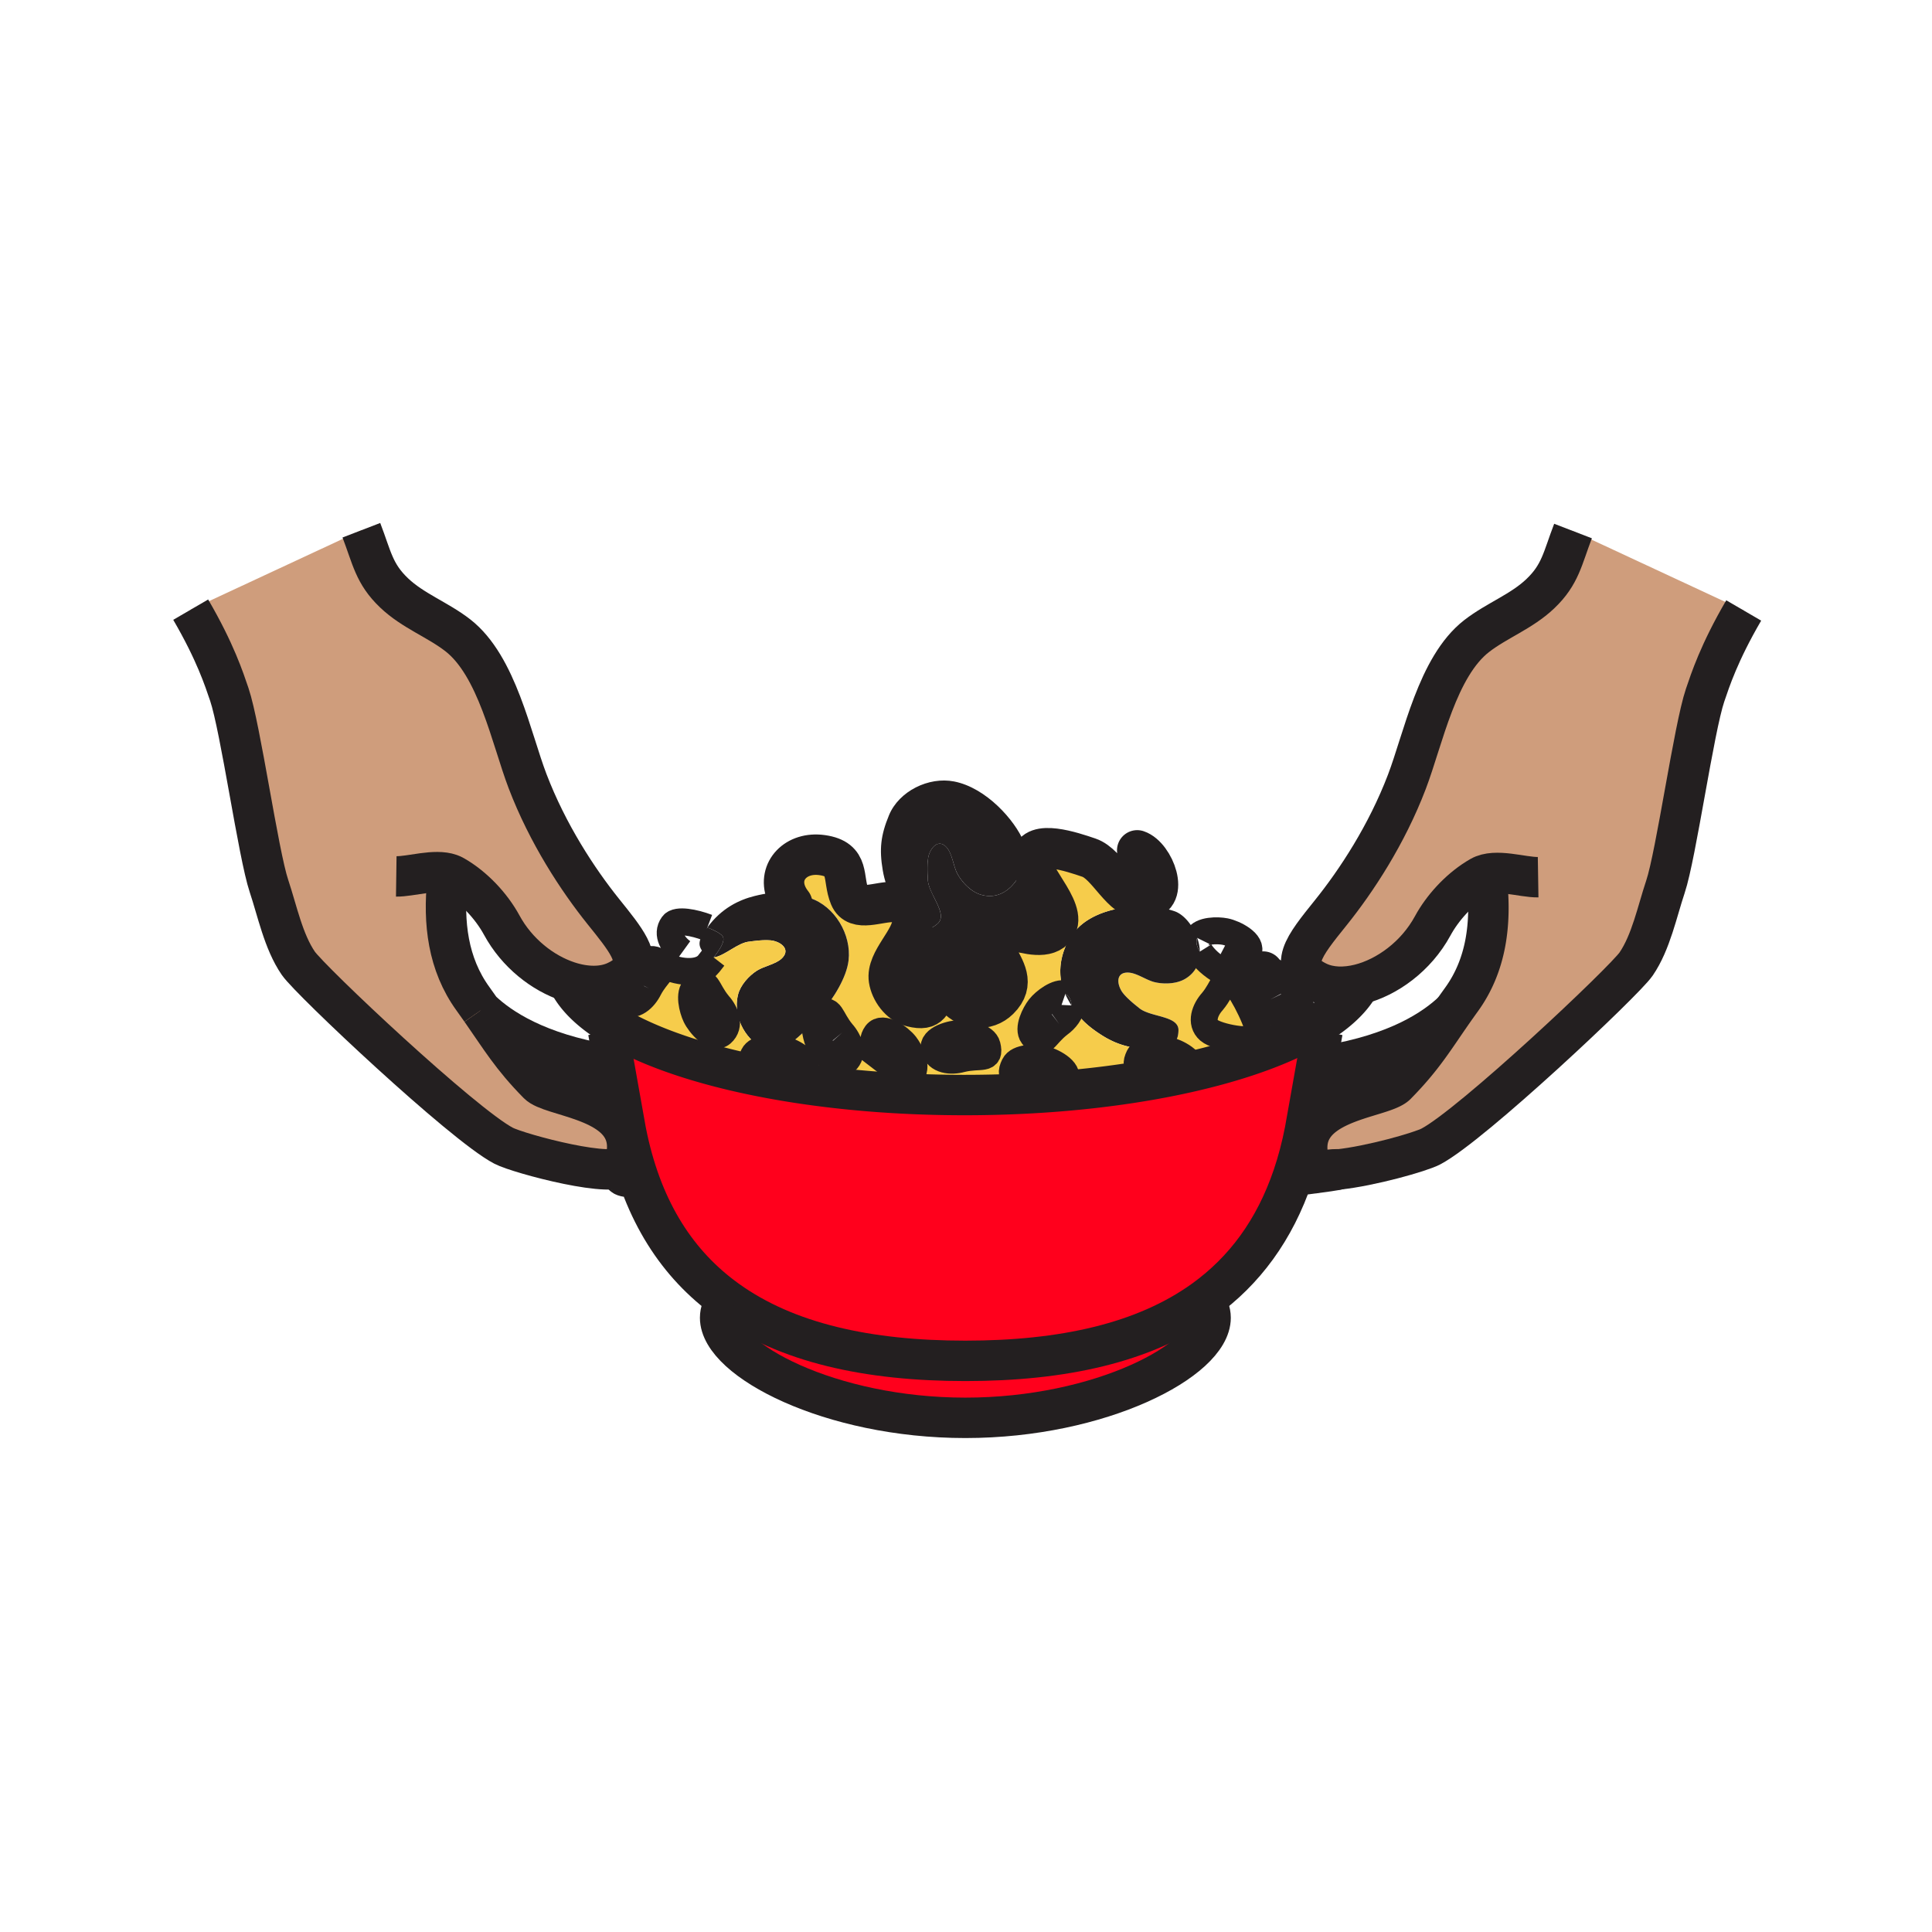 <?xml version="1.0"?><svg xmlns="http://www.w3.org/2000/svg" width="850.394" height="850.394" viewBox="0 0 850.394 850.394" overflow="visible"><path d="M543.81 433.35c-5.38-4.54-4.77 1.04-10.199 7.521-3.21 3.58-5.37 9.22-1.44 12.649 3.5 3.061 20.07 6.19 21.83 2.48 1.429-3.02-7.181-20.12-10.191-22.65zM513.7 462.2c-1.44-.28-3.65-.45-5.83-.26l-.05-.57c1.069-.101 2.16-.24 3.279-.44 5.03-.87 7.5-1.89 7.62-7.42.13-6.7-12.95-5.64-17.67-10.109 0 0-5.79-4.381-7.49-7.36-2.18-3.79-1.899-8.15 3.07-7.95 3.68.141 7.851 3.3 11.5 4.19 4.09 1.01 9.64.84 13.41-1.351 4.92-2.859 6.729-7.39 6.6-12.08 3.73 5.98 13.99 13.02 25.73 13.51 1.09 1.71 3.35 3.939 5.28 7.58 1.899 3.88 7 12.409 11.39 12.409l1.3 3.11c-12.77 6.45-29.18 12.01-48.26 16.35.08-.14.16-.29.24-.439 2.101-4.15-6.079-8.38-10.119-9.17z" fill="#f6cc4b"></path><path d="M269.48 451.11c17.2 10.55 43.67 19.159 75.73 24.58 23.86 4.04 50.82 6.31 79.36 6.31 32.331 0 62.64-2.92 88.71-8.01 3.79 1.359 8.189 1.31 10.3-2.181 19.08-4.34 35.49-9.899 48.26-16.35 1.84-.93 3.601-1.88 5.29-2.84l5 1.41-2.52 14.14-3.11 17.5-2.15 12.05c-1.369 7.05-3.119 13.66-5.22 19.87-8.1 23.94-21.46 41.82-39.24 54.63C503.63 591.13 467.73 599 424.92 599h-.01c-42.8 0-78.69-7.86-104.95-26.78-21.64-15.56-36.74-38.649-43.76-71.029-.25-1.141-.48-2.29-.71-3.45l-2.25-12.61-3.03-17.02-2.51-14.08 1.78-2.921z" fill="#ff001c"></path><path d="M527 412.86c.68 1.95 1.09 3.98 1.14 5.99-1.43-2.29-1.909-4.42-1.149-5.97-.001-.01.009-.01.009-.02z" fill="#231f20"></path><path d="M528.14 418.85c.13 4.69-1.68 9.22-6.6 12.08-3.771 2.19-9.32 2.36-13.41 1.351-3.649-.891-7.82-4.05-11.5-4.19-4.97-.2-5.25 4.16-3.07 7.95 1.7 2.979 7.49 7.36 7.49 7.36 4.72 4.47 17.8 3.409 17.67 10.109-.12 5.53-2.59 6.55-7.62 7.42-1.119.2-2.21.34-3.279.44-9.7.88-17.21-2.12-22.71-5.61-6.261-3.96-10.13-7.59-13.551-13.229.061-1.32-.29-2.63-1.21-3.88a2.933 2.933 0 0 0-1.46-1.08c0-.021-.01-.03-.02-.051-4.97-10.319-1.05-24.33 8.02-31.209 7.21-5.47 17.38-7.44 26.311-7.33 5.38.06 10.31.88 13.87 2.14 4.029 1.42 8.04 6.23 9.93 11.74 0 .01-.01.01-.01.02-.761 1.549-.281 3.679 1.149 5.969z" fill="#231f20"></path><path d="M250.07 432.04c-11.15-3.69-22.52-12.47-29.24-24.87-4.56-8.37-12.32-16.73-21.02-21.69-.52-.3-1.07-.55-1.64-.75l-1.23 2.83c-1.93 18.51.18 36.82 11.22 52.05 1.27 1.76 2.46 3.43 3.57 5.029l.01.011c8.59 12.29 13.33 20.46 24.96 32.279.03.04.08.09.12.13 5.53 5.61 35.45 6.69 38.92 24.221.63 3.16.4 6.84-.99 11.189-2.27 7.11-46.37-4.64-53.1-8.17-17.96-9.41-85.04-72.6-90.35-80.31-6.57-9.58-9.27-23.14-12.92-34.03-4.7-14.06-12.49-69.65-17.45-84.3-2.29-6.71-6.11-18.63-16.99-37.31l75.12-34.96c4.64 12.04 5.53 19.14 14.4 27.58 8.32 7.92 19.1 11.73 28.01 18.63 17.37 13.47 23.53 45.33 30.75 64.24 8.85 23.18 22.12 43.41 33.39 57.45 9.76 12.13 16.71 20.61 11.14 26.86-1.24 1.399-3.1 2.68-5.7 3.869-5.87 2.682-13.38 2.532-20.98.022z" fill="#cf9d7c" class="aac-skin-fill"></path><path d="M456.26 476.98c4.26 2.22 10.26 2.939 12.62-1.711 2.101-4.149-6.09-8.38-10.13-9.17-3.27-.649-10.56-.71-12.28 2.82-3.08 6.331 2.18 4.381 9.79 8.061zm-110.78-2.9c3.42.729 6.93.14 8.61-3.16 2.11-4.16-6.09-8.39-10.12-9.18 4-2.021 9.96-7.13 15.5-13.45-1.58 3.1-.02 8.75 1.22 11.38 1.76 3.71 7.87 10.62 11.38 7.55 3.92-3.43 1.75-9.06-1.45-12.649-5.29-6.32-4.87-11.771-9.82-7.83 6.35-7.58 11.86-16.59 12.72-24.07 1.3-11.31-6.09-23.83-16.99-27.38-3.92-1.29-7.29-2.05-10.56-2.33-3.6-9.61 4.43-18.22 15.97-16.56 12.48 1.79 8.71 10.12 12.08 18.29 2.91 7.03 12.63 1.96 19.83 2.31 1.92 2.97 4.46 5.89 7.82 8.61-.38 8.38-11.68 17.18-10.39 25.57.75 4.851 4.65 10.59 10.11 11.94 8.97 2.21 7.67-2.65 11.12-5.87 1.17-1.11 2.17-2.48 3.21-3.82l2.51.45c.63 1.851 1.42 3.62 2.71 5.061 4.87 5.42 13.27 6.449 18.791 1.01 7.289-7.181 2.27-13.46-1.011-20.02-11.7-23.58 14.55-2.85 24.42-10.1 9.53-7-10.12-23.58-9.14-31.83 1.02-8.68 17.85-3.04 25.31-.49 8.45 2.88 14.131 18.52 23.921 18.52l-.03 2.95c-8.931-.11-19.101 1.86-26.311 7.33-9.069 6.88-12.989 20.89-8.02 31.209.01.021.02.03.02.051-3.35-1.15-9.13 3.229-11.29 6-2.04 2.649-5.38 9.13-2.989 12.25 4.27 5.6 4.89.02 11.6-5.12 2.74-1.98 5.21-5.05 5.35-8.17 3.421 5.64 7.29 9.27 13.551 13.229 5.5 3.49 13.01 6.49 22.71 5.61l.05.57c-2.78.25-5.5 1.1-6.46 3.079-3.08 6.33 2.18 4.381 9.78 8.061.659.34 1.359.65 2.09.91-26.07 5.09-56.38 8.01-88.71 8.01-28.54 0-55.5-2.27-79.36-6.31l.268-1.611zm77.75-8.02c8.21-2.02 12.95.98 11.25-5.85-.95-3.81-8.091-5.27-11.431-5.31-4.12-.07-13 2.359-11.81 6.88 1.341 5.02 7.361 5.57 11.991 4.28zm-21.75 6.17c2.38-3.11-.95-9.601-2.99-12.24-2.53-3.25-9.99-8.66-12.76-4.91-3.09 4.18.26 9.229 4.14 12.03 6.72 5.15 7.33 10.73 11.61 5.12z" fill="#f6cc4b"></path><path d="M650.01 386.8c-8.02 5.04-15.12 12.87-19.38 20.72-7.32 13.48-20.11 22.68-32.16 25.72-6.59 1.649-12.95 1.47-18.069-.87-14.23-6.5-6.5-15.88 5.439-30.73 11.271-14.04 24.54-34.26 33.391-57.45 7.22-18.9 13.38-50.77 30.76-64.24 8.899-6.89 19.68-10.71 28-18.62 8.87-8.45 9.76-15.55 14.399-27.59l75.13 34.96c-10.89 18.68-14.71 30.61-17 37.31-4.96 14.65-12.75 70.25-17.449 84.3-3.65 10.89-6.351 24.45-12.92 34.03-5.311 7.72-72.391 70.91-90.36 80.311-4.58 2.409-26.49 8.619-40.71 10.1.12-.2-3.38.03-6.05.3h-.011c-3.479-.069-5.829-.72-6.31-2.229-9.1-28.48 31.39-28.78 37.91-35.4.05-.05.09-.09.13-.14 11.64-11.83 16.38-20 24.97-32.29 1.12-1.601 2.3-3.26 3.57-5.021 11.03-15.24 13.15-33.54 11.22-52.06l-4.5-1.111z" fill="#cf9d7c" class="aac-skin-fill"></path><path d="M543.81 433.35c3.011 2.53 11.62 19.631 10.19 22.65-1.76 3.71-18.33.58-21.83-2.48-3.93-3.43-1.77-9.069 1.44-12.649 5.43-6.481 4.82-12.061 10.2-7.521z" fill="#f6cc4b"></path><path d="M529.89 572.22c1.95 2.511 2.971 5.141 2.971 7.82 0 18.49-48.311 44.04-107.94 44.04-59.61 0-107.95-25.55-107.95-44.04 0-2.69 1.04-5.3 2.99-7.82C346.22 591.14 382.11 599 424.91 599h.01c42.81 0 78.71-7.87 104.97-26.78z" fill="#ff001c"></path><path d="M470.35 438.65c.92 1.25 1.271 2.56 1.21 3.88a59.802 59.802 0 0 1-2.67-4.96c.57.19 1.06.54 1.46 1.08zM415.72 433.43c-1.04 1.34-2.04 2.71-3.21 3.82-3.45 3.22-2.15 8.08-11.12 5.87-5.46-1.351-9.36-7.09-10.11-11.94-1.29-8.39 10.01-17.189 10.39-25.57.11.09.23.18.34.27 4.01 3.17 6.41 4.32 10.62.74 5.09-4.37-4.43-13.43-4.24-19.92 0 0-.59-7.24.49-10.49 1.39-4.15 4.81-6.85 7.98-3 2.34 2.83 2.77 8.04 4.53 11.35 1.99 3.71 5.82 7.77 9.95 9.12 11.04 3.59 18.61-7.08 19.87-16.09l2.79.41c-.98 8.25 18.67 24.83 9.14 31.83-9.87 7.25-36.12-13.48-24.42 10.1 3.28 6.56 8.3 12.839 1.011 20.02-5.521 5.439-13.92 4.41-18.791-1.01-1.29-1.44-2.08-3.21-2.71-5.061l-2.51-.449z" fill="#231f20"></path><path d="M450.6 370.46c.801 1.96.98 4.47.61 7.13-1.26 9.01-8.83 19.68-19.87 16.09-4.13-1.35-7.96-5.41-9.95-9.12-1.76-3.31-2.19-8.52-4.53-11.35-3.17-3.85-6.59-1.15-7.98 3-1.08 3.25-.49 10.49-.49 10.49-.19 6.49 9.33 15.55 4.24 19.92-4.21 3.58-6.61 2.43-10.62-.74-.11-.09-.23-.18-.34-.27.1-1.9-.37-3.77-1.67-5.61-1.49-2.12-3.67-2.88-6.15-3-3.08-4.75-4.57-9.62-5.3-13.96-1.55-9.25-.93-15.3 2.77-24.25 4.39-10.58 17.46-17 28.63-14.82 14.23 2.76 26.82 17.2 30.65 26.49z" fill="#231f20"></path><path d="M400 400c1.3 1.84 1.77 3.71 1.67 5.61-3.36-2.72-5.9-5.64-7.82-8.61 2.48.12 4.66.88 6.15 3zM345.97 392.96c3.27.28 6.64 1.04 10.56 2.33 10.9 3.55 18.29 16.07 16.99 27.38-.86 7.48-6.37 16.49-12.72 24.07-.12.1-.25.21-.39.319-.4.341-.71.75-.94 1.23-5.54 6.32-11.5 11.43-15.5 13.45-1.78-.351-4.73-.53-7.33-.05-7.26-2.881-14.41-13.021-11.8-23.82 1.03-4.23 4.77-8.351 8.32-10.62 3.17-2.01 8.33-2.84 10.97-5.4 3.58-3.45.63-6.67-3.6-7.72-3.34-.84-10.5.32-10.5.32-5.05.24-11.2 6.47-15.91 6.98 2.53-3.26 5.42-7.43 3.88-9.43-.89-1.14-3.51-2.56-6.66-3.75 6.26-8.56 14.11-12.2 20.79-13.86 5.22-1.299 9.45-1.799 13.84-1.429z" fill="#231f20"></path><path d="M360.41 447.06c.14-.109.27-.22.39-.319-.44.52-.88 1.04-1.33 1.55.23-.481.54-.891.94-1.231z" fill="#231f20"></path><path d="M345.48 474.08l-.27 1.61c-32.06-5.421-58.53-14.03-75.73-24.58-9.51-5.83-16.18-12.261-19.41-19.07 7.6 2.51 15.11 2.66 20.98-.021 2.6-1.189 4.46-2.47 5.7-3.869l.06.05c-2.75 3.319-6.31 10.979-2.33 12.979 4.65 2.34 9.05-1.8 11.16-6.109 3.36-6.37 7.77-8.431 5.15-10.93 6.91 4.06 17.29 5.129 21.16.07.58-.76 1.35-1.72 2.17-2.78 4.71-.51 10.86-6.74 15.91-6.98 0 0 7.16-1.16 10.5-.32 4.23 1.05 7.18 4.27 3.6 7.72-2.64 2.56-7.8 3.39-10.97 5.4-3.55 2.27-7.29 6.39-8.32 10.62-2.61 10.8 4.54 20.939 11.8 23.82-2.21.39-4.17 1.25-4.96 2.869-3.08 6.33 2.18 4.381 9.79 8.061 1.23.64 2.61 1.16 4.01 1.46zm-27.82-19.26c3.94-3.44 1.76-9.08-1.43-12.66-5.44-6.48-4.85-12.05-10.22-7.51-3 2.529-1.15 9.59.28 12.6 1.76 3.71 7.87 10.62 11.37 7.57z" fill="#f6cc4b"></path><path d="M343.97 461.74c-2.17 1.09-4.76.979-7.33-.05 2.6-.48 5.55-.3 7.33.05zM318 412c1.54 2-1.35 6.17-3.88 9.43-1.34.15-2.57-.17-3.62-1.22-3.91-3.91-2.94-6.4-.09-10.64.31-.45.62-.9.93-1.32 3.15 1.19 5.77 2.61 6.66 3.75z" fill="#231f20"></path><g fill="none" stroke="#231f20"><path d="M692.39 233.74c-4.64 12.04-5.529 19.14-14.399 27.59-8.32 7.91-19.101 11.73-28 18.62-17.38 13.47-23.54 45.34-30.76 64.24-8.851 23.19-22.12 43.41-33.391 57.45-11.939 14.85-19.67 24.23-5.439 30.73 5.119 2.34 11.479 2.52 18.069.87 12.05-3.04 24.84-12.24 32.16-25.72 4.26-7.85 11.36-15.68 19.38-20.72.54-.33 1.08-.66 1.62-.97 6.62-3.79 18.43.39 25.4.28M583.03 515.05c1.76.04 3.81-.069 6.05-.3 14.22-1.48 36.13-7.69 40.71-10.1 17.97-9.4 85.05-72.591 90.36-80.311 6.569-9.58 9.27-23.14 12.92-34.03 4.699-14.05 12.489-69.65 17.449-84.3 2.29-6.7 6.11-18.63 17-37.31" stroke-width="17.789"></path><path d="M654.51 387.91c1.931 18.52-.189 36.82-11.22 52.06a416.595 416.595 0 0 0-3.57 5.021c-8.59 12.29-13.33 20.46-24.97 32.29-.04.05-.08.09-.13.14-6.521 6.62-47.01 6.92-37.91 35.4.48 1.51 2.83 2.16 6.31 2.229" stroke-width="17.789"></path><path d="M577.06 485.77c2.95-.739 5.4-1.319 6.9-1.89l30.39-6.99M580.35 515.4c.471-.101 1.49-.221 2.67-.351h.011c2.67-.27 6.17-.5 6.05-.3-.15.22-4.76.98-19.95 2.84M584.12 468.97c30.8-5.09 47.13-15.899 55.6-23.979M159.06 233.39c4.64 12.04 5.53 19.14 14.4 27.58 8.32 7.92 19.1 11.73 28.01 18.63 17.37 13.47 23.53 45.33 30.75 64.24 8.85 23.18 22.12 43.41 33.39 57.45 9.76 12.13 16.71 20.61 11.14 26.86-1.24 1.399-3.1 2.68-5.7 3.869-5.87 2.681-13.38 2.53-20.98.021-11.15-3.69-22.52-12.47-29.24-24.87-4.56-8.37-12.32-16.73-21.02-21.69-.52-.3-1.07-.55-1.64-.75-6.79-2.41-17.33 1.12-23.75 1.03" stroke-width="17.789"></path><path d="M211.74 444.65c8.59 12.29 13.33 20.46 24.96 32.279.03.04.08.09.12.13 5.53 5.61 35.45 6.69 38.92 24.221.63 3.16.4 6.84-.99 11.189-2.27 7.11-46.37-4.64-53.1-8.17-17.96-9.41-85.04-72.6-90.35-80.31-6.57-9.58-9.27-23.14-12.92-34.03-4.7-14.06-12.49-69.65-17.45-84.3-2.29-6.71-6.11-18.63-16.99-37.31" stroke-width="17.789"></path><path d="M196.94 387.56c-1.93 18.51.18 36.82 11.22 52.05 1.27 1.76 2.46 3.43 3.57 5.029M274.38 485.41c-.39-.101-.77-.19-1.14-.28-2.43-.6-4.44-1.1-5.75-1.59l-30.38-7.01M271.11 515.04c6.09 1.27.74 2.29 4.89 2.96M267.33 468.62c-30.78-5.101-47.12-15.9-55.59-23.97l-.01-.011" stroke-width="17.789"></path><path d="M424.91 599c-42.8 0-78.69-7.86-104.95-26.78-21.64-15.56-36.74-38.649-43.76-71.029-.25-1.141-.48-2.29-.71-3.45l-2.25-12.61-3.03-17.02-2.51-14.08M569.13 517.59c2.101-6.21 3.851-12.82 5.22-19.87l2.15-12.05 3.11-17.5 2.52-14.14M424.91 599h.01c42.811 0 78.71-7.87 104.97-26.78 17.78-12.81 31.141-30.689 39.24-54.63" stroke-width="17.789"></path><path d="M529.87 572.2l.02.02c1.95 2.511 2.971 5.141 2.971 7.82 0 18.49-48.311 44.04-107.94 44.04-59.61 0-107.95-25.55-107.95-44.04 0-2.69 1.04-5.3 2.99-7.82" stroke-width="17.789"></path><path d="M370.62 454.57c-5.29-6.32-4.87-11.771-9.82-7.83-.12.1-.25.21-.39.319-.4.341-.71.75-.94 1.23-1.58 3.1-.02 8.75 1.22 11.38 1.76 3.71 7.87 10.62 11.38 7.55 3.92-3.429 1.75-9.059-1.45-12.649M389.87 467.11c6.72 5.149 7.33 10.729 11.61 5.12 2.38-3.11-.95-9.601-2.99-12.24-2.53-3.25-9.99-8.66-12.76-4.91-3.09 4.18.26 9.23 4.14 12.03zM316.23 442.16c-5.44-6.48-4.85-12.05-10.22-7.51-3 2.529-1.15 9.59.28 12.6 1.76 3.71 7.87 10.62 11.37 7.57 3.94-3.44 1.76-9.08-1.43-12.66zM285.64 435.07c3.36-6.37 7.77-8.431 5.15-10.93-.45-.43-1.12-.88-2.05-1.37-3.47-1.82-9.3 2.56-11.56 5.01-.12.13-.24.27-.37.42-2.75 3.319-6.31 10.979-2.33 12.979 4.65 2.341 9.05-1.799 11.16-6.109M311.34 408.25c-5.79-2.2-13.35-3.64-15.14-1.21-3.09 4.19.25 9.23 4.14 12.04" stroke-width="11.859"></path><path d="M288.74 422.77c.64.49 1.32.95 2.05 1.37 6.91 4.06 17.29 5.129 21.16.07.58-.76 1.35-1.72 2.17-2.78M423.23 466.06c8.21-2.02 12.95.98 11.25-5.85-.95-3.81-8.091-5.27-11.431-5.31-4.12-.07-13 2.359-11.81 6.88 1.341 5.02 7.361 5.57 11.991 4.28zM456.26 476.98c-7.609-3.681-12.87-1.73-9.79-8.061 1.721-3.53 9.011-3.47 12.28-2.82 4.04.79 12.23 5.021 10.13 9.17-2.36 4.651-8.36 3.931-12.62 1.711zM511.19 473.08c-7.601-3.68-12.86-1.73-9.78-8.061.96-1.979 3.68-2.829 6.46-3.079 2.18-.19 4.39-.021 5.83.26 4.04.79 12.22 5.02 10.12 9.17-.08.149-.16.3-.24.439-2.11 3.49-6.51 3.54-10.3 2.181-.73-.26-1.43-.57-2.09-.91M471.56 442.53c-.14 3.12-2.609 6.189-5.35 8.17M466.21 450.7c-6.71 5.14-7.33 10.72-11.6 5.12-2.391-3.12.949-9.601 2.989-12.25 2.16-2.771 7.94-7.15 11.29-6M527 412.86c1.74-3.52 9-3.46 12.27-2.81 4.03.79 12.23 5.02 10.12 9.18-2.35 4.65-8.35 3.93-12.62 1.7M560 432c-2.07.34-4.12.45-6.13.36-11.74-.49-22-7.53-25.73-13.51M341.47 472.62c-7.61-3.68-12.87-1.73-9.79-8.061.79-1.619 2.75-2.479 4.96-2.869 2.6-.48 5.55-.301 7.33.05 4.03.79 12.23 5.02 10.12 9.18-1.68 3.3-5.19 3.89-8.61 3.16-1.4-.3-2.78-.82-4.01-1.46M533.61 440.87c5.43-6.48 4.819-12.061 10.199-7.521 3.011 2.53 11.62 19.631 10.19 22.65-1.76 3.71-18.33.58-21.83-2.48-3.929-3.429-1.769-9.069 1.441-12.649z" stroke-width="11.859"></path><path d="M559.15 439.94c-1.931-3.641-4.19-5.87-5.28-7.58-1.17-1.811-1.03-3.03 2.17-4.71 3.479-1.82 9.32 2.55 11.57 5.02 2.77 3.03 8.569 17.22 4.39 19.33-.47.24-.96.35-1.46.35-4.39 0-9.49-8.53-11.39-12.41" stroke-width="11.859"></path><path d="M600.37 428.71a24.573 24.573 0 0 1-1.9 4.53c-3.729 6.95-11.069 13.49-21.34 19.38-1.689.96-3.45 1.91-5.29 2.84-12.77 6.45-29.18 12.01-48.26 16.35-3.35.771-6.79 1.49-10.3 2.181-26.07 5.09-56.38 8.01-88.71 8.01-28.54 0-55.5-2.27-79.36-6.31-32.06-5.421-58.53-14.03-75.73-24.58-9.51-5.83-16.18-12.261-19.41-19.07-.31-.66-.59-1.32-.84-1.99" stroke-width="17.789"></path><path d="M418.23 433.88c.63 1.851 1.42 3.62 2.71 5.061 4.87 5.42 13.27 6.449 18.791 1.01 7.289-7.181 2.27-13.46-1.011-20.02-11.7-23.58 14.55-2.85 24.42-10.1 9.53-7-10.12-23.58-9.14-31.83 1.02-8.68 17.85-3.04 25.31-.49 8.45 2.88 14.131 18.52 23.921 18.52.25 0 .51-.01.77-.03 11.01-.92 4.02-19.21-3.45-21.71M348.72 397.73c-1.26-1.59-2.16-3.19-2.75-4.77-3.6-9.61 4.43-18.22 15.97-16.56 12.48 1.79 8.71 10.12 12.08 18.29 2.91 7.03 12.63 1.96 19.83 2.31 2.48.12 4.66.88 6.15 3 1.3 1.84 1.77 3.71 1.67 5.61-.38 8.38-11.68 17.18-10.39 25.57.75 4.851 4.65 10.59 10.11 11.94 8.97 2.21 7.67-2.65 11.12-5.87 1.17-1.11 2.17-2.48 3.21-3.82l.45-.569" stroke-width="17.789" stroke-linecap="round" stroke-linejoin="round"></path></g><path fill="none" d="M0 0h850.394v850.394H0z"></path><path fill="none" stroke="#231f20" stroke-width="17.789" stroke-linecap="round" stroke-linejoin="round" d="M552 430l4.04-2.35"></path></svg>
